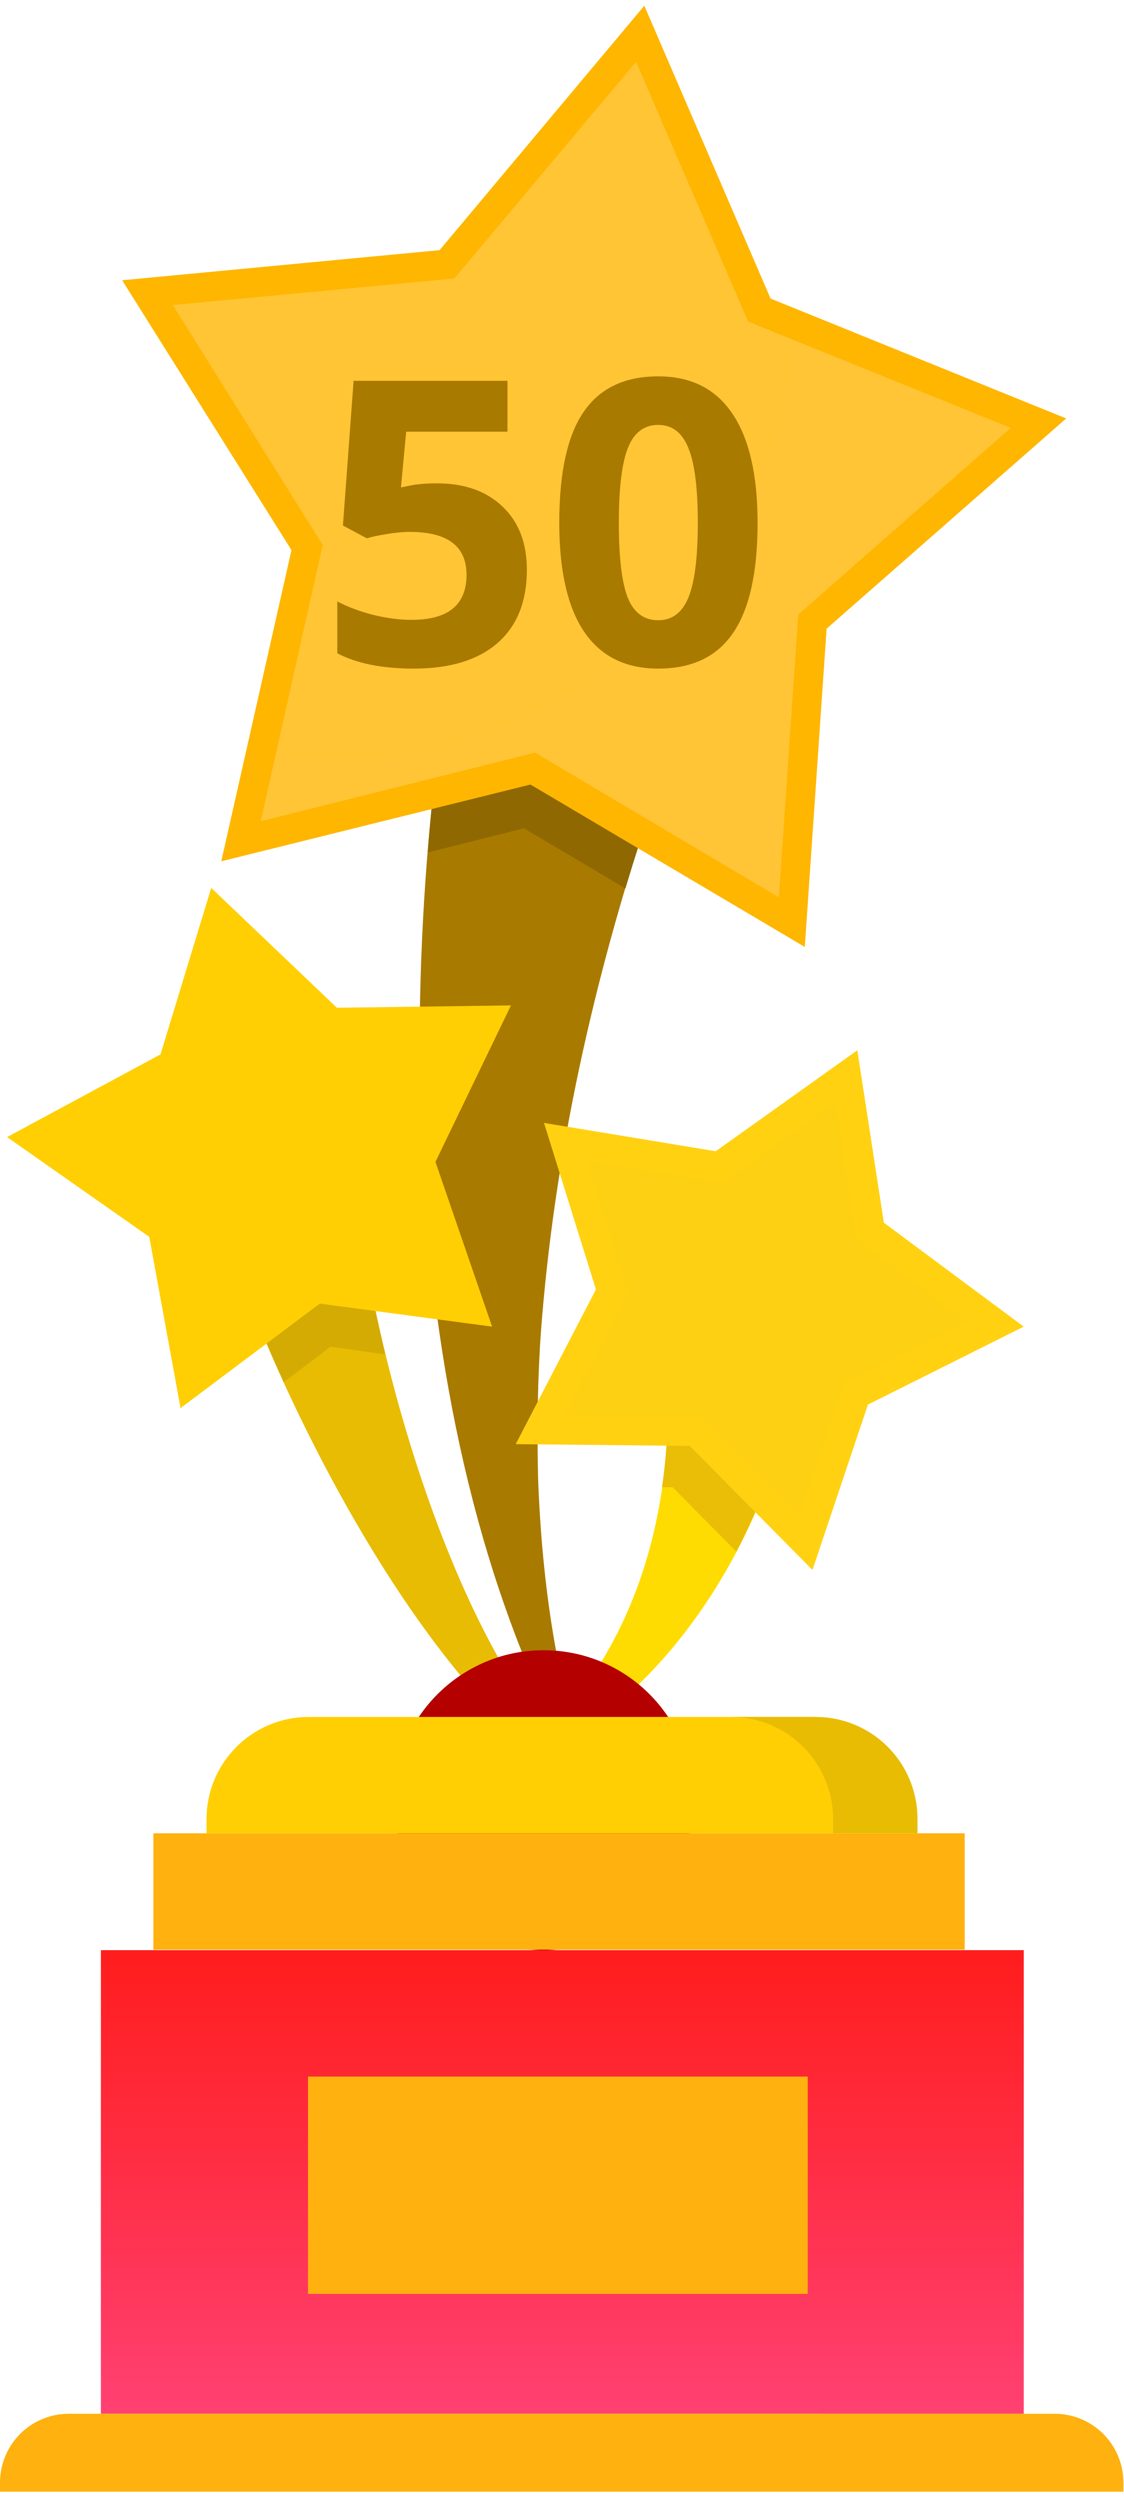 <svg width="99" height="220" viewBox="0 0 99 220" fill="none" xmlns="http://www.w3.org/2000/svg">
<path d="M71.197 115.039C71.197 115.662 71.093 116.234 71.041 116.857C68.962 132.708 60.492 148.818 45.577 155.574L45.317 155.106C55.606 146.531 59.452 133.903 58.776 120.495C58.724 119.196 58.361 115.714 58.205 115.558L71.197 115.039Z" fill="#FFDC01"/>
<path d="M31.285 104.385C32.48 116.961 39.912 147.778 53.736 157.964L53.476 158.432C37.989 151.104 23.958 122.106 19.28 107.087L31.285 104.385Z" fill="#E8BC03"/>
<path d="M63.558 54.963C62.518 56.886 58.309 67.228 54.879 78.817C51.189 91.341 48.643 104.126 47.655 117.066C47.343 121.379 47.291 125.744 47.395 130.11C47.759 140.036 49.162 148.143 51.657 156.146L51.189 156.354C34.559 126.888 34.507 84.273 40.899 51.325L41.263 49.559C41.419 48.935 41.523 48.415 41.679 47.636L63.558 54.963Z" fill="#A97A00"/>
<path d="M61.062 158.432C61.062 165.708 55.138 171.632 47.862 171.632C40.587 171.632 34.662 165.708 34.662 158.432C34.662 151.157 40.587 145.232 47.862 145.232C55.19 145.232 61.062 151.157 61.062 158.432Z" fill="#B50000"/>
<path d="M63.557 54.963L41.678 47.584C40.743 51.377 38.612 63.07 37.677 75.023L46.148 72.892L55.086 78.193C58.464 66.916 62.518 56.886 63.557 54.963Z" fill="#8F6802"/>
<path d="M70.885 83.338L46.72 69.046L19.488 75.802L25.672 48.415L10.758 24.665L38.717 22.015L56.75 0.5L67.871 26.276L93.907 36.826L72.808 55.327L70.885 83.338Z" fill="#FFB600"/>
<path d="M47.135 66.24L22.97 72.269L28.427 47.947L15.227 26.848L40.016 24.509L56.022 5.437L65.896 28.303L89.022 37.657L70.313 54.08L68.598 78.972L47.135 66.24Z" fill="#FFC536"/>
<path opacity="0.51" d="M28.894 67.019C50.253 67.019 67.871 50.805 70.053 30.018L65.896 28.355L56.022 5.489L40.016 24.561L15.227 26.848L28.427 47.999L24.217 66.76C25.776 66.915 27.335 67.019 28.894 67.019Z" fill="#FFC536"/>
<path d="M90.165 171.632H8.886V212.428H90.165V171.632Z" fill="url(#paint0_linear)"/>
<path d="M8.886 171.632C8.886 171.632 57.528 176.881 58.256 182.806L71.144 201.93L72.339 212.428H90.165V171.632H8.886Z" fill="url(#paint1_linear)"/>
<path d="M99 219.288H0V218.508C0 215.13 2.702 212.428 6.08 212.428H92.868C96.246 212.428 98.948 215.13 98.948 218.508V219.288H99Z" fill="#FFB10F"/>
<path d="M58.309 130.889H59.245L64.858 136.554C68.651 129.33 71.042 120.08 71.198 114.987L58.206 115.558C58.413 115.818 59.453 123.094 58.309 130.889Z" fill="#EABE06"/>
<path d="M60.752 127.251L71.561 138.164L76.446 123.613L90.166 116.753L77.849 107.607L75.511 92.432L63.038 101.319L47.915 98.824L52.489 113.479L45.421 127.095L60.752 127.251Z" fill="#FFD110"/>
<path d="M61.842 124.705L49.681 124.549L55.294 113.739L51.604 102.098L63.661 104.073L73.587 97.005L75.458 109.062L85.228 116.338L74.314 121.794L70.417 133.331L61.842 124.705Z" fill="#FDD013"/>
<path d="M71.145 182.753H27.128V201.878H71.145V182.753Z" fill="#FFB10F"/>
<path d="M43.029 201.878L27.907 182.753H27.127V185.144L40.379 201.878H43.029Z" fill="#FFB10F"/>
<path d="M36.169 201.878L27.127 190.445V192.108L34.87 201.878H36.169Z" fill="#FFB10F"/>
<path d="M49.264 201.878L34.142 182.753H32.791L47.965 201.878H49.264Z" fill="#FFB10F"/>
<path d="M55.034 201.878L39.911 182.753H37.884L53.059 201.878H55.034Z" fill="#FFB10F"/>
<path d="M84.968 161.342H13.511V171.58H84.968V161.342Z" fill="#FFB10F"/>
<path d="M80.812 161.342H18.19V160.095C18.19 155.106 22.244 151.104 27.18 151.104H71.769C76.758 151.104 80.76 155.158 80.76 160.095V161.342H80.812Z" fill="#FFCF03"/>
<path d="M71.82 151.104H64.389C69.378 151.104 73.379 155.158 73.379 160.095V161.342H80.811V160.095C80.811 155.106 76.809 151.104 71.82 151.104Z" fill="#E8BC03"/>
<path d="M31.285 104.385L19.332 107.087C20.58 111.141 22.555 116.234 24.997 121.638L29.103 118.52L33.936 119.196C32.532 113.323 31.649 108.075 31.285 104.385Z" fill="#D3AB03"/>
<path d="M43.342 116.753L28.167 114.726L15.902 123.925L13.148 108.854L0.624 100.071L14.135 92.796L18.605 78.141L29.674 88.69L45.005 88.482L38.353 102.254L43.342 116.753Z" fill="#FFCF03"/>
<path d="M15.539 107.347L5.561 100.331L16.266 94.563L19.852 82.922L28.686 91.341L40.847 91.133L35.546 102.098L39.548 113.635L27.439 112.024L17.721 119.352L15.539 107.347Z" fill="#FFCF03"/>
<path d="M38.493 42.538C40.908 42.538 42.828 43.216 44.252 44.572C45.688 45.928 46.406 47.785 46.406 50.143C46.406 52.934 45.546 55.082 43.825 56.586C42.105 58.09 39.644 58.842 36.442 58.842C33.662 58.842 31.418 58.392 29.709 57.492V52.929C30.609 53.407 31.657 53.8 32.853 54.108C34.05 54.404 35.183 54.552 36.254 54.552C39.479 54.552 41.091 53.231 41.091 50.587C41.091 48.069 39.422 46.81 36.084 46.81C35.48 46.81 34.813 46.873 34.084 46.998C33.355 47.112 32.762 47.238 32.307 47.374L30.205 46.247L31.145 33.515H44.697V37.992H35.776L35.315 42.897L35.913 42.777C36.608 42.618 37.468 42.538 38.493 42.538ZM66.726 46.007C66.726 50.371 66.008 53.601 64.572 55.697C63.148 57.794 60.949 58.842 57.976 58.842C55.093 58.842 52.917 57.759 51.447 55.595C49.989 53.43 49.26 50.234 49.26 46.007C49.26 41.598 49.972 38.351 51.396 36.266C52.82 34.17 55.013 33.122 57.976 33.122C60.858 33.122 63.034 34.215 64.504 36.403C65.985 38.59 66.726 41.792 66.726 46.007ZM54.506 46.007C54.506 49.072 54.768 51.271 55.292 52.604C55.828 53.926 56.722 54.586 57.976 54.586C59.206 54.586 60.095 53.914 60.642 52.57C61.188 51.225 61.462 49.038 61.462 46.007C61.462 42.943 61.183 40.744 60.624 39.411C60.078 38.066 59.195 37.394 57.976 37.394C56.734 37.394 55.845 38.066 55.31 39.411C54.774 40.744 54.506 42.943 54.506 46.007Z" fill="#A97A00"/>
<defs>
<linearGradient id="paint0_linear" x1="49.525" y1="171.632" x2="49.525" y2="212.428" gradientUnits="userSpaceOnUse">
<stop stop-color="#FF1D1D"/>
<stop offset="1" stop-color="#FF4172"/>
</linearGradient>
<linearGradient id="paint1_linear" x1="49.525" y1="171.632" x2="49.525" y2="212.428" gradientUnits="userSpaceOnUse">
<stop stop-color="#FF1D1D"/>
<stop offset="1" stop-color="#FF4172"/>
</linearGradient>
</defs>
</svg>
